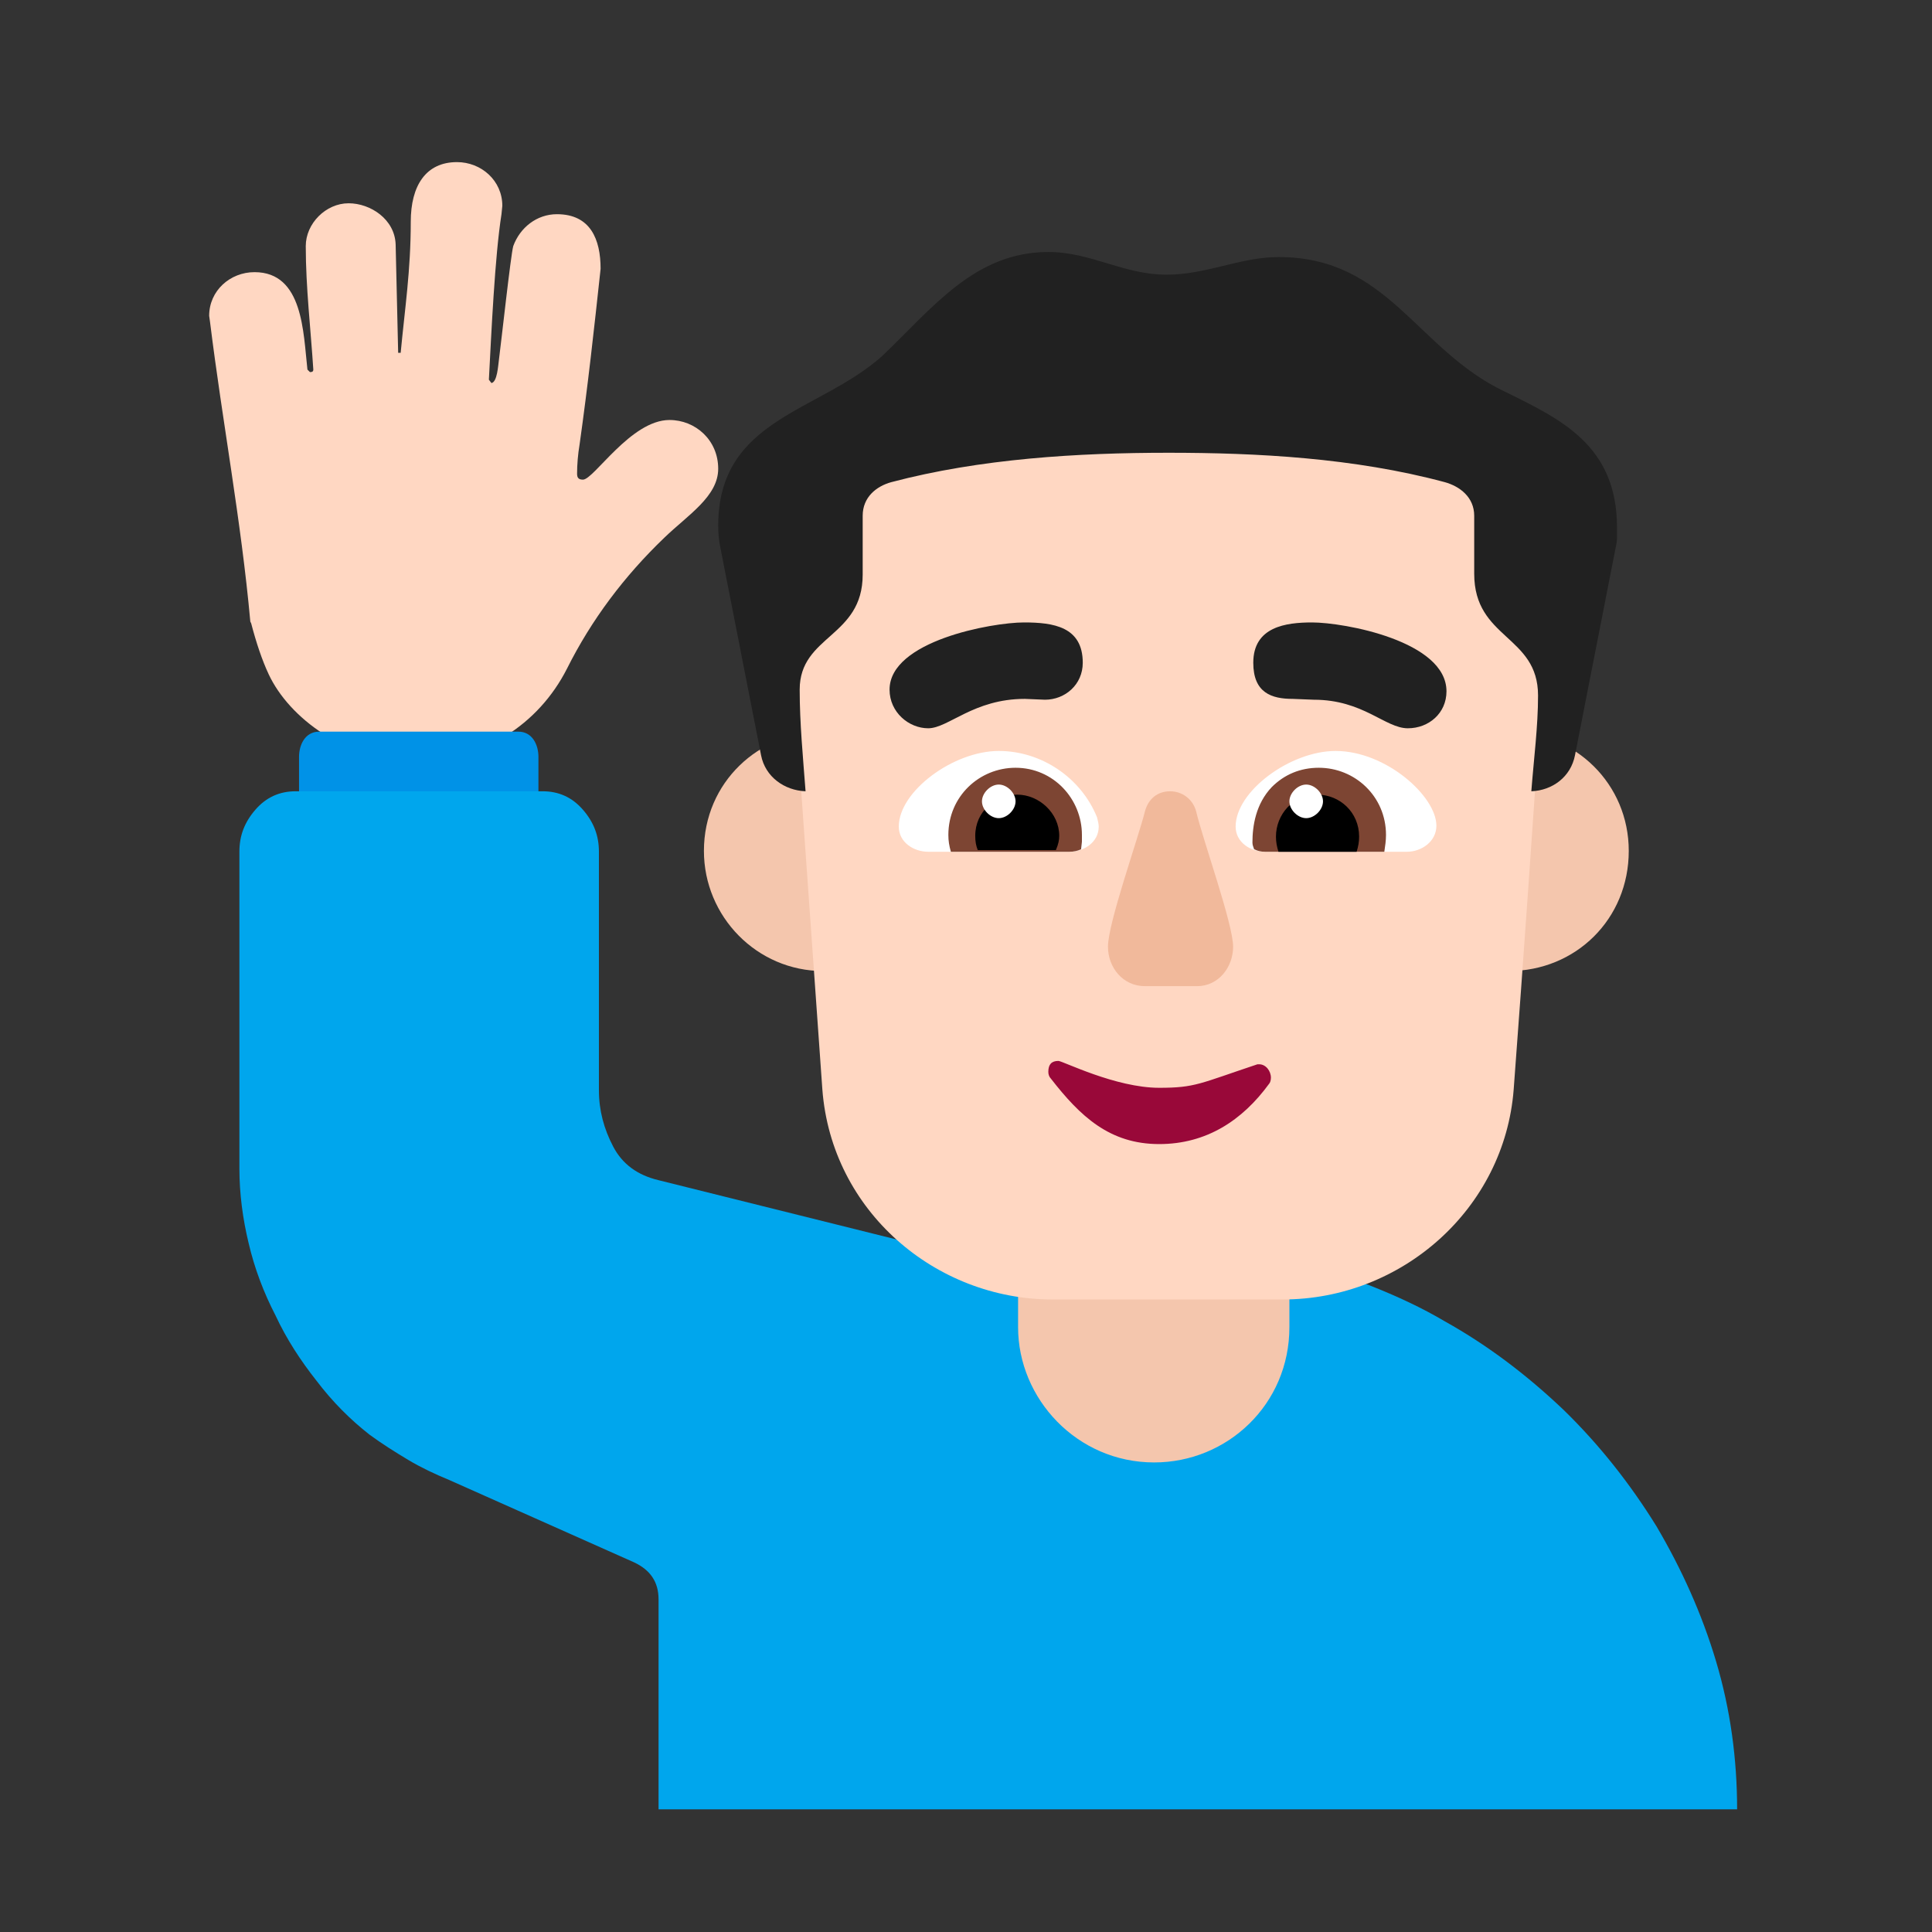 <svg version="1.1" xmlns="http://www.w3.org/2000/svg" viewBox="0 0 2300 2300"><rect x="0" y="0" width="2300" height="2300" fill="#333333" stroke="none"/><g transform="scale(1,-1) translate(-256, -1869)">
		<path d="M751 963c79 0 146 43 180 110 29 58 68 110 116 156 28 27 64 49 64 82 0 34-27 58-58 58-46 0-90-71-103-71-5 0-7 2-7 7 0 11 1 23 3 35 10 71 17 135 25 209 0 35-12 65-52 65-24 0-44-16-52-38-3-11-14-112-17-135-1-7-2-27-9-28l-3 4c3 56 7 146 15 197l1 10c0 30-25 52-54 52-37 0-55-28-55-71 0-58-7-103-12-156l-3 0-3 129c-1 30-30 49-56 49-27 0-51-24-51-51 0-49 6-100 9-147 0-2-1-3-4-3l-3 3c-5 44-5 116-63 116-29 0-54-22-54-52l1-7c15-121 37-236 48-357l1-2c6-23 13-44 21-61 24-51 91-103 175-103 z" fill="#FFD7C2"/>
		<path d="M897 856l0 112c0 14-7 30-24 30l-237 0c-17 0-24-16-24-30l0-112 285 0 z" fill="#0092E7"/>
		<path d="M2324-285c0 60-8 119-25 176-17 57-41 110-71 161-31 50-67 96-110 138-43 41-90 77-142 106-27 16-57 30-90 43-33 12-65 18-97 18l-214 0c-11 0-20 0-29-1-9-1-17-1-25-1l-12-1-13 1c-9 0-18 1-28 2-14 2-27 4-38 7l-34 9c-11 3-22 6-33 10-11 3-24 7-38 10l-285 71c-25 6-43 19-54 40-11 21-17 43-17 67l0 284c0 19-6 35-19 50-13 15-29 22-48 22l-294 0c-19 0-35-7-48-22-13-15-19-31-19-50l0-377c0-30 4-60 11-89 7-30 18-59 32-86 13-28 30-54 49-78 19-25 40-46 63-64 15-11 31-21 46-30 15-9 32-17 49-24l220-98c19-9 29-23 29-44l0-250 1284 0 z" fill="#00A6ED"/>
		<path d="M1630 128c87 0 161 69 161 161l0 191c0 88-71 162-161 162-87 0-162-73-162-162l0-191c0-85 70-161 162-161 z" fill="#F4C6AD"/>
		<path d="M2052 713c80 0 143 62 143 143 0 80-64 142-143 142-80 0-143-62-143-142 0-80 62-143 143-143 z M1236 713c80 0 143 62 143 143 0 80-64 142-143 142-76 0-142-60-142-142 0-78 63-143 142-143 z" fill="#F4C6AD"/>
		<path d="M1783 322c142 0 264 108 275 250 12 160 22 305 33 465l1 15 0 14c0 223-184 400-409 400l-73 0c-166 0-312-97-376-243-26-58-33-121-33-171l34-480c11-145 135-250 274-250l274 0 z" fill="#FFD7C2"/>
		<path d="M2079 927c25 1 47 17 52 43l48 245c1 5 2 9 2 13l0 13c0 98-67 129-134 162-105 50-138 160-269 160-45 0-86-21-133-21-52 0-90 27-141 27-88 0-138-67-198-124-75-67-195-74-195-202 0-10 1-19 3-28l48-245c5-26 28-42 53-43-3 40-7 81-7 121 0 65 75 62 75 137l0 70c0 22 16 35 34 40 106 28 222 35 330 35 105 0 221-6 329-35 18-5 35-18 35-40l0-69c0-78 76-73 76-145 0-37-5-75-8-114 z" fill="#212121"/>
		<path d="M1932 1002c25 0 46 18 46 44 0 60-122 82-160 82-31 0-70-5-70-48 0-36 22-43 47-43l25-1c59 0 85-34 112-34 z M1361 1002c24 0 54 35 115 35l24-1c24 0 45 18 45 44 0 43-35 48-70 48-38 0-160-22-160-80 0-27 23-46 46-46 z" fill="#212121"/>
		<path d="M1681 695c26 0 43 23 43 47 0 27-36 127-44 161-4 15-17 24-31 24-15 0-26-9-30-24-8-32-44-133-44-161 0-25 18-47 44-47l62 0 z" fill="#F1B99B"/>
		<path d="M1636 507c56 0 99 28 131 72 1 1 2 4 2 7 0 8-6 16-14 16l-2 0c-69-23-74-28-117-28-52 0-115 32-120 32-8 0-12-4-12-13 0-3 1-6 3-8 35-45 70-78 129-78 z" fill="#990839"/>
		<path d="M1931 855c17 0 35 12 35 31 0 35-60 89-120 89-54 0-119-48-119-90 0-19 18-30 35-30l169 0 z M1529 855c17 0 35 11 35 30 0 3-1 7-2 11-19 47-66 79-117 79-54 0-119-48-119-90 0-19 18-30 35-30l168 0 z" fill="#FFFFFF"/>
		<path d="M1904 855c1 7 2 13 2 20 0 46-37 80-80 80-22 0-41-8-56-23-19-20-23-46-23-66 0-3 1-5 2-8 4-2 8-3 13-3l142 0 z M1529 855c5 0 10 1 14 3l1 9 0 8c0 43-34 80-79 80-43 0-80-34-80-80 0-7 1-13 3-20l141 0 z" fill="#7D4533"/>
		<path d="M1871 855c2 6 3 12 3 18 0 29-23 50-50 50-29 0-49-24-49-50 0-6 1-12 3-18l93 0 z M1513 857c3 7 4 12 4 17 0 27-24 49-50 49-26 0-50-20-50-49 0-7 1-12 3-17l93 0 z" fill="#000000"/>
		<path d="M1811 895c-10 0-20 10-20 20 0 10 10 20 20 20 10 0 20-10 20-20 0-10-10-20-20-20 z M1445 895c10 0 20 10 20 20 0 10-10 20-20 20-10 0-20-10-20-20 0-10 10-20 20-20 z" fill="#FFFFFF"/>
	</g></svg>
